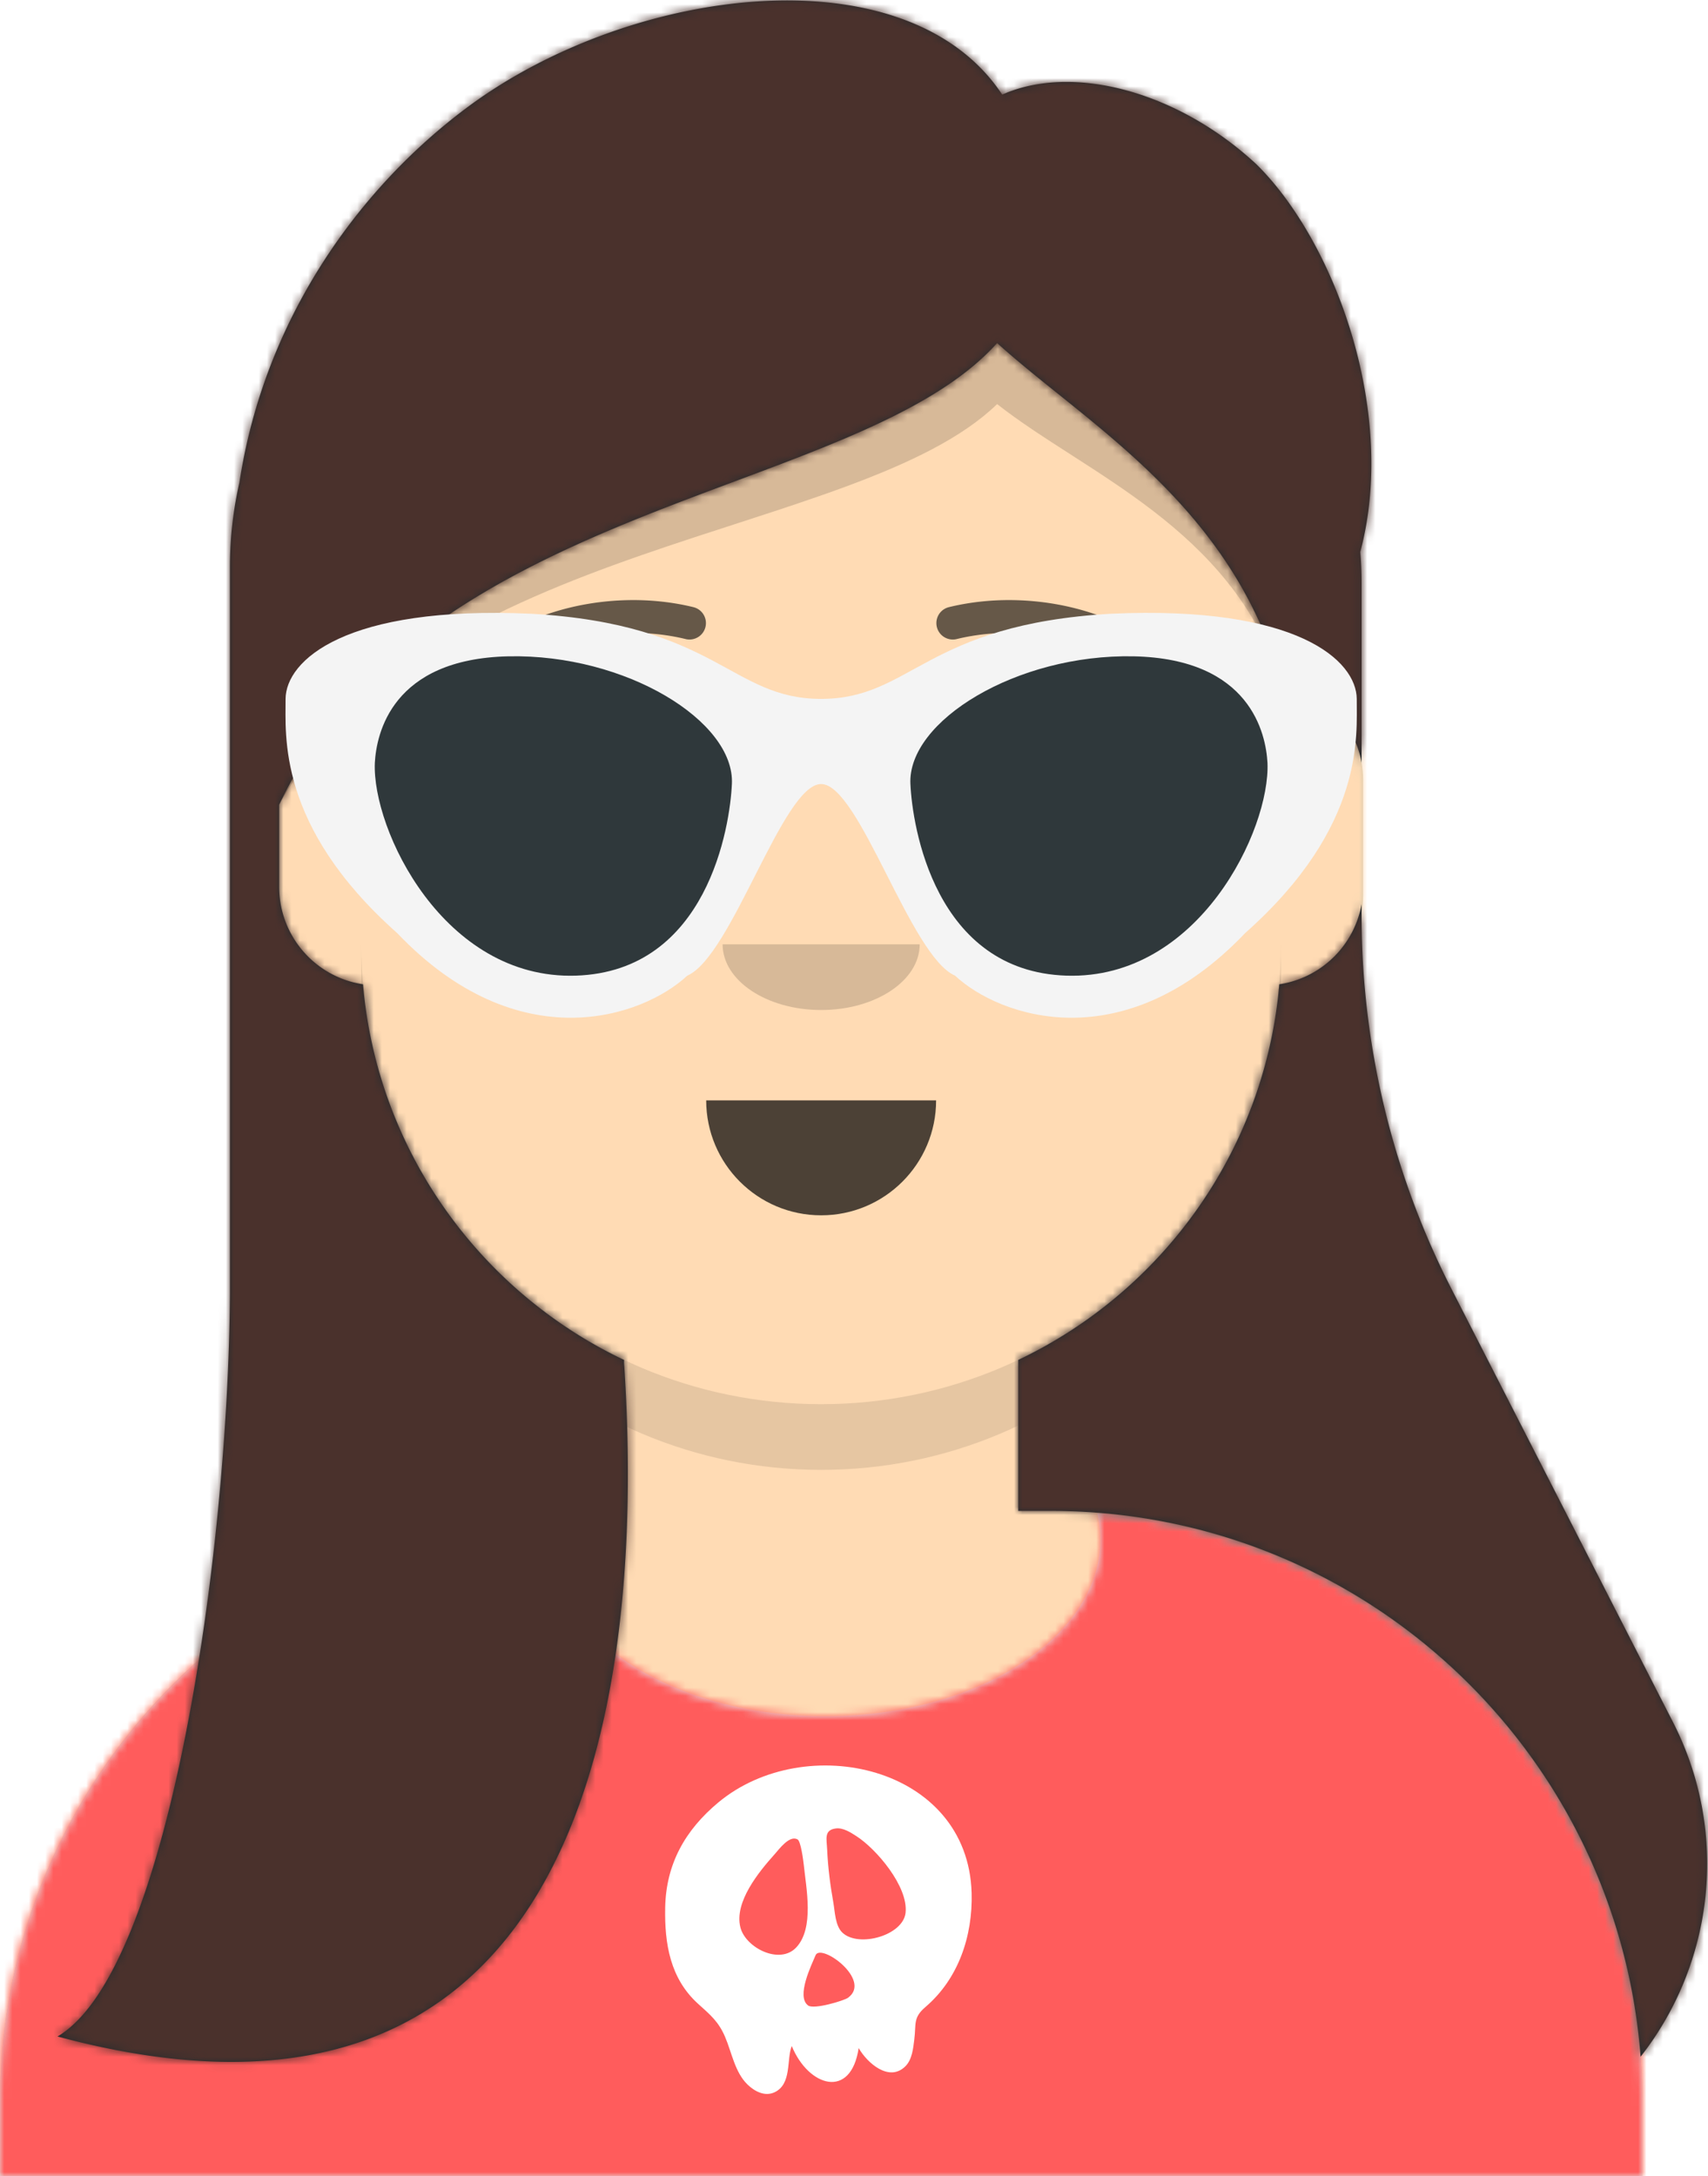 <svg width="208" height="265" xmlns="http://www.w3.org/2000/svg" xmlns:xlink="http://www.w3.org/1999/xlink"><defs><path d="M124 144.611V163h4c39.765 0 72 32.235 72 72v9H0v-9c0-39.765 32.235-72 72-72h4v-18.389c-17.237-8.189-29.628-24.924-31.695-44.73C38.48 99.058 34 94.052 34 88V74c0-5.946 4.325-10.882 10-11.834V56c0-30.928 25.072-56 56-56s56 25.072 56 56v6.166c5.675.952 10 5.888 10 11.834v14c0 6.052-4.48 11.058-10.305 11.881-2.067 19.806-14.458 36.541-31.695 44.73z" id="a"/><path d="M165.624 29.268C202.76 32.138 232 63.18 232 101.052V110H32v-8.948c0-38.217 29.775-69.48 67.393-71.855A14.107 14.107 0 0099 32.5C99 44.374 113.998 54 132.5 54c18.502 0 33.5-9.626 33.5-21.5 0-1.098-.128-2.178-.376-3.232z" id="c"/><path id="e" d="M0 0h264v280H0z"/><path d="M21 157.54V69.047c0-3.532.398-6.971 1.152-10.275C25.205 38.731 36.775 22.811 50 13c19.905-14.76 53.442-19.018 65.047-1.478C123.698 7.681 136.52 11.182 146 20c9.565 9.415 17.2 30.197 12.657 47.204.105 1.265.158 2.545.158 3.837v21.851A12.01 12.01 0 00149 83.166V83c-6.036-21.536-23.77-31.42-34.57-41.223C97.535 60.673 44.823 60.74 27 98v10c0 6.019 4.43 11.002 10.209 11.867 1.743 20.248 14.26 37.416 31.791 45.744V166c2.93 43.855-6.642 98.797-69 82 13.606-7.962 20.808-58.944 21-90.46zm96 8.071c17.53-8.328 30.048-25.496 31.791-45.744a12.01 12.01 0 0010.024-9.76v1.363a100 100 0 0010.963 45.524l26.949 52.707c6.963 13.619 4.919 29.473-3.936 40.768C189.966 213.289 158.903 184 121 184h-4v-18.389zM80.413 265h82.48-82.48z" id="g"/><filter x="-.8%" y="-2%" width="101.5%" height="108%" filterUnits="objectBoundingBox" id="i"><feOffset dy="2" in="SourceAlpha" result="shadowOffsetOuter1"/><feColorMatrix values="0 0 0 0 0 0 0 0 0 0 0 0 0 0 0 0 0 0 0.16 0" in="shadowOffsetOuter1" result="shadowMatrixOuter1"/><feMerge><feMergeNode in="shadowMatrixOuter1"/><feMergeNode in="SourceGraphic"/></feMerge></filter></defs><g fill="none" fill-rule="evenodd"><g transform="translate(0 21)"><mask id="b" fill="#fff"><use xlink:href="#a"/></mask><use fill="#D0C6AC" xlink:href="#a"/><g mask="url(#b)" fill="#FFDBB4"><path d="M-32 0h264v244H-32z"/></g><path d="M156 94v8c0 30.928-25.072 56-56 56s-56-25.072-56-56v-8c0 30.928 25.072 56 56 56s56-25.072 56-56z" fill-opacity=".1" fill="#000" mask="url(#b)"/></g><g transform="translate(-32 155)"><mask id="d" fill="#fff"><use xlink:href="#c"/></mask><use fill="#E6E6E6" xlink:href="#c"/><g mask="url(#d)" fill="#FF5C5C"><path d="M0 0h264v110H0z"/></g><g mask="url(#d)" fill="#FFF"><path d="M142.282 77.929c-.298 2.777-5.693 4.274-7.672 2.448-.912-.842-.927-2.574-1.128-3.702-.38-2.133-.656-4.258-.751-6.423-.058-1.325-.406-2.385 1.044-2.582.883-.12 1.793.468 2.515.933 2.447 1.573 6.33 6.138 5.992 9.326m-12.4-5.853c.284 2.825 1.32 7.739-.936 10.105-2.016 2.115-6.16.018-6.783-2.473-.773-3.09 2.275-6.78 4.145-8.87.574-.641 1.844-2.412 2.836-1.82.382.228.693 2.612.737 3.058m1.44 11.03c.647-1.523 6.913 3.019 3.953 5.18-.482.352-4.16 1.465-4.864.941-1.485-1.103.43-4.964.911-6.12m19.004-7.58c-.443-15.476-20.26-19.84-30.85-11.023-4.048 3.372-6.362 7.5-6.468 12.779-.09 4.471.619 8.689 4.034 11.764 1.481 1.333 2.46 2.149 3.245 3.97.824 1.906 1.2 4.335 2.742 5.833.85.825 2.09 1.492 3.266.96 2.162-.98 1.47-3.978 2.125-5.65 2.037 4.97 7.211 6.554 8.15.25 1.031 1.819 3.726 4.2 5.7 2.21.812-.82.934-2.15 1.072-3.227.245-1.912-.18-2.664 1.355-3.975 4.039-3.45 5.773-8.672 5.63-13.891"/></g></g><g fill="#000"><path d="M86 134c0 7.732 6.268 14 14 14s14-6.268 14-14" fill-opacity=".7"/><path d="M88 115c0 4.418 5.373 8 12 8s12-3.582 12-8" fill-opacity=".16"/><g transform="translate(44 75)" fill-opacity=".6"><circle cx="30" cy="22" r="6"/><path d="M70.61 24.955c1.577-3.918 5.54-6.85 10.36-7.188 4.805-.335 9.124 1.999 11.24 5.637.627 1.081-.091 2.052-.928 1.428-2.592-1.93-6.156-3-10.008-2.731-3.731.26-7.02 1.729-9.312 3.887-.838.789-1.814.113-1.352-1.033z"/></g><g fill-rule="nonzero" fill-opacity=".6"><path d="M59.63 84.159c3.915-5.51 14.648-8.598 23.893-6.328a2 2 0 00.954-3.884c-10.737-2.637-23.165.94-28.107 7.894a2 2 0 003.26 2.318zM140.37 84.159c-3.915-5.51-14.648-8.598-23.893-6.328a2 2 0 01-.954-3.884c10.737-2.637 23.165.94 28.108 7.894a2 2 0 01-3.26 2.318z"/></g></g><g transform="translate(-32 -15)"><mask id="f" fill="#fff"><use xlink:href="#e"/></mask><g mask="url(#f)"><g transform="translate(39 15)"><mask id="h" fill="#fff"><use xlink:href="#g"/></mask><use fill="#272C2E" xlink:href="#g"/><g mask="url(#h)" fill="#4A312C"><path d="M-39-15h264v280H-39z"/></g></g><path d="M66 113c17.823-37.26 70.535-37.327 87.43-56.223 10.778 9.783 28.462 19.647 34.533 41.092-6.071-18.602-23.755-25.17-34.533-33.66C136.535 80.606 83.823 80.664 66 113z" fill-opacity=".16" fill="#000"/><g filter="url(#i)" transform="translate(66 87)" fill-rule="nonzero"><path d="M66 11.111c-11.037 0-12.63-9.084-35.33-10.37C7.987-.283.816 6.449.777 11.11c.037 4.293-1.128 15.45 13.589 28.519 14.772 15.512 29.905 10.252 35.33 5.185C55.134 42.473 61.34 21.46 66 21.48c4.66.022 10.865 20.992 16.306 23.334 5.424 5.067 20.557 10.327 35.33-5.185 14.716-13.069 13.55-24.226 13.588-28.519-.04-4.662-7.21-11.394-29.895-10.37C78.63 2.027 77.037 11.11 66 11.11z" fill="#F4F4F4"/><path d="M55.13 21.481c.38-7.658-12.914-15.839-27.177-15.555-14.256.299-16.111 9.453-16.306 12.963-.349 8.133 8.367 26.415 24.459 25.926 16.091-.51 18.803-18.28 19.023-23.334zM76.87 21.481c-.38-7.658 12.914-15.839 27.177-15.555 14.256.299 16.111 9.453 16.306 12.963.349 8.133-8.367 26.415-24.459 25.926-16.091-.51-18.803-18.28-19.023-23.334z" fill="#2F383B"/></g></g></g></g></svg>